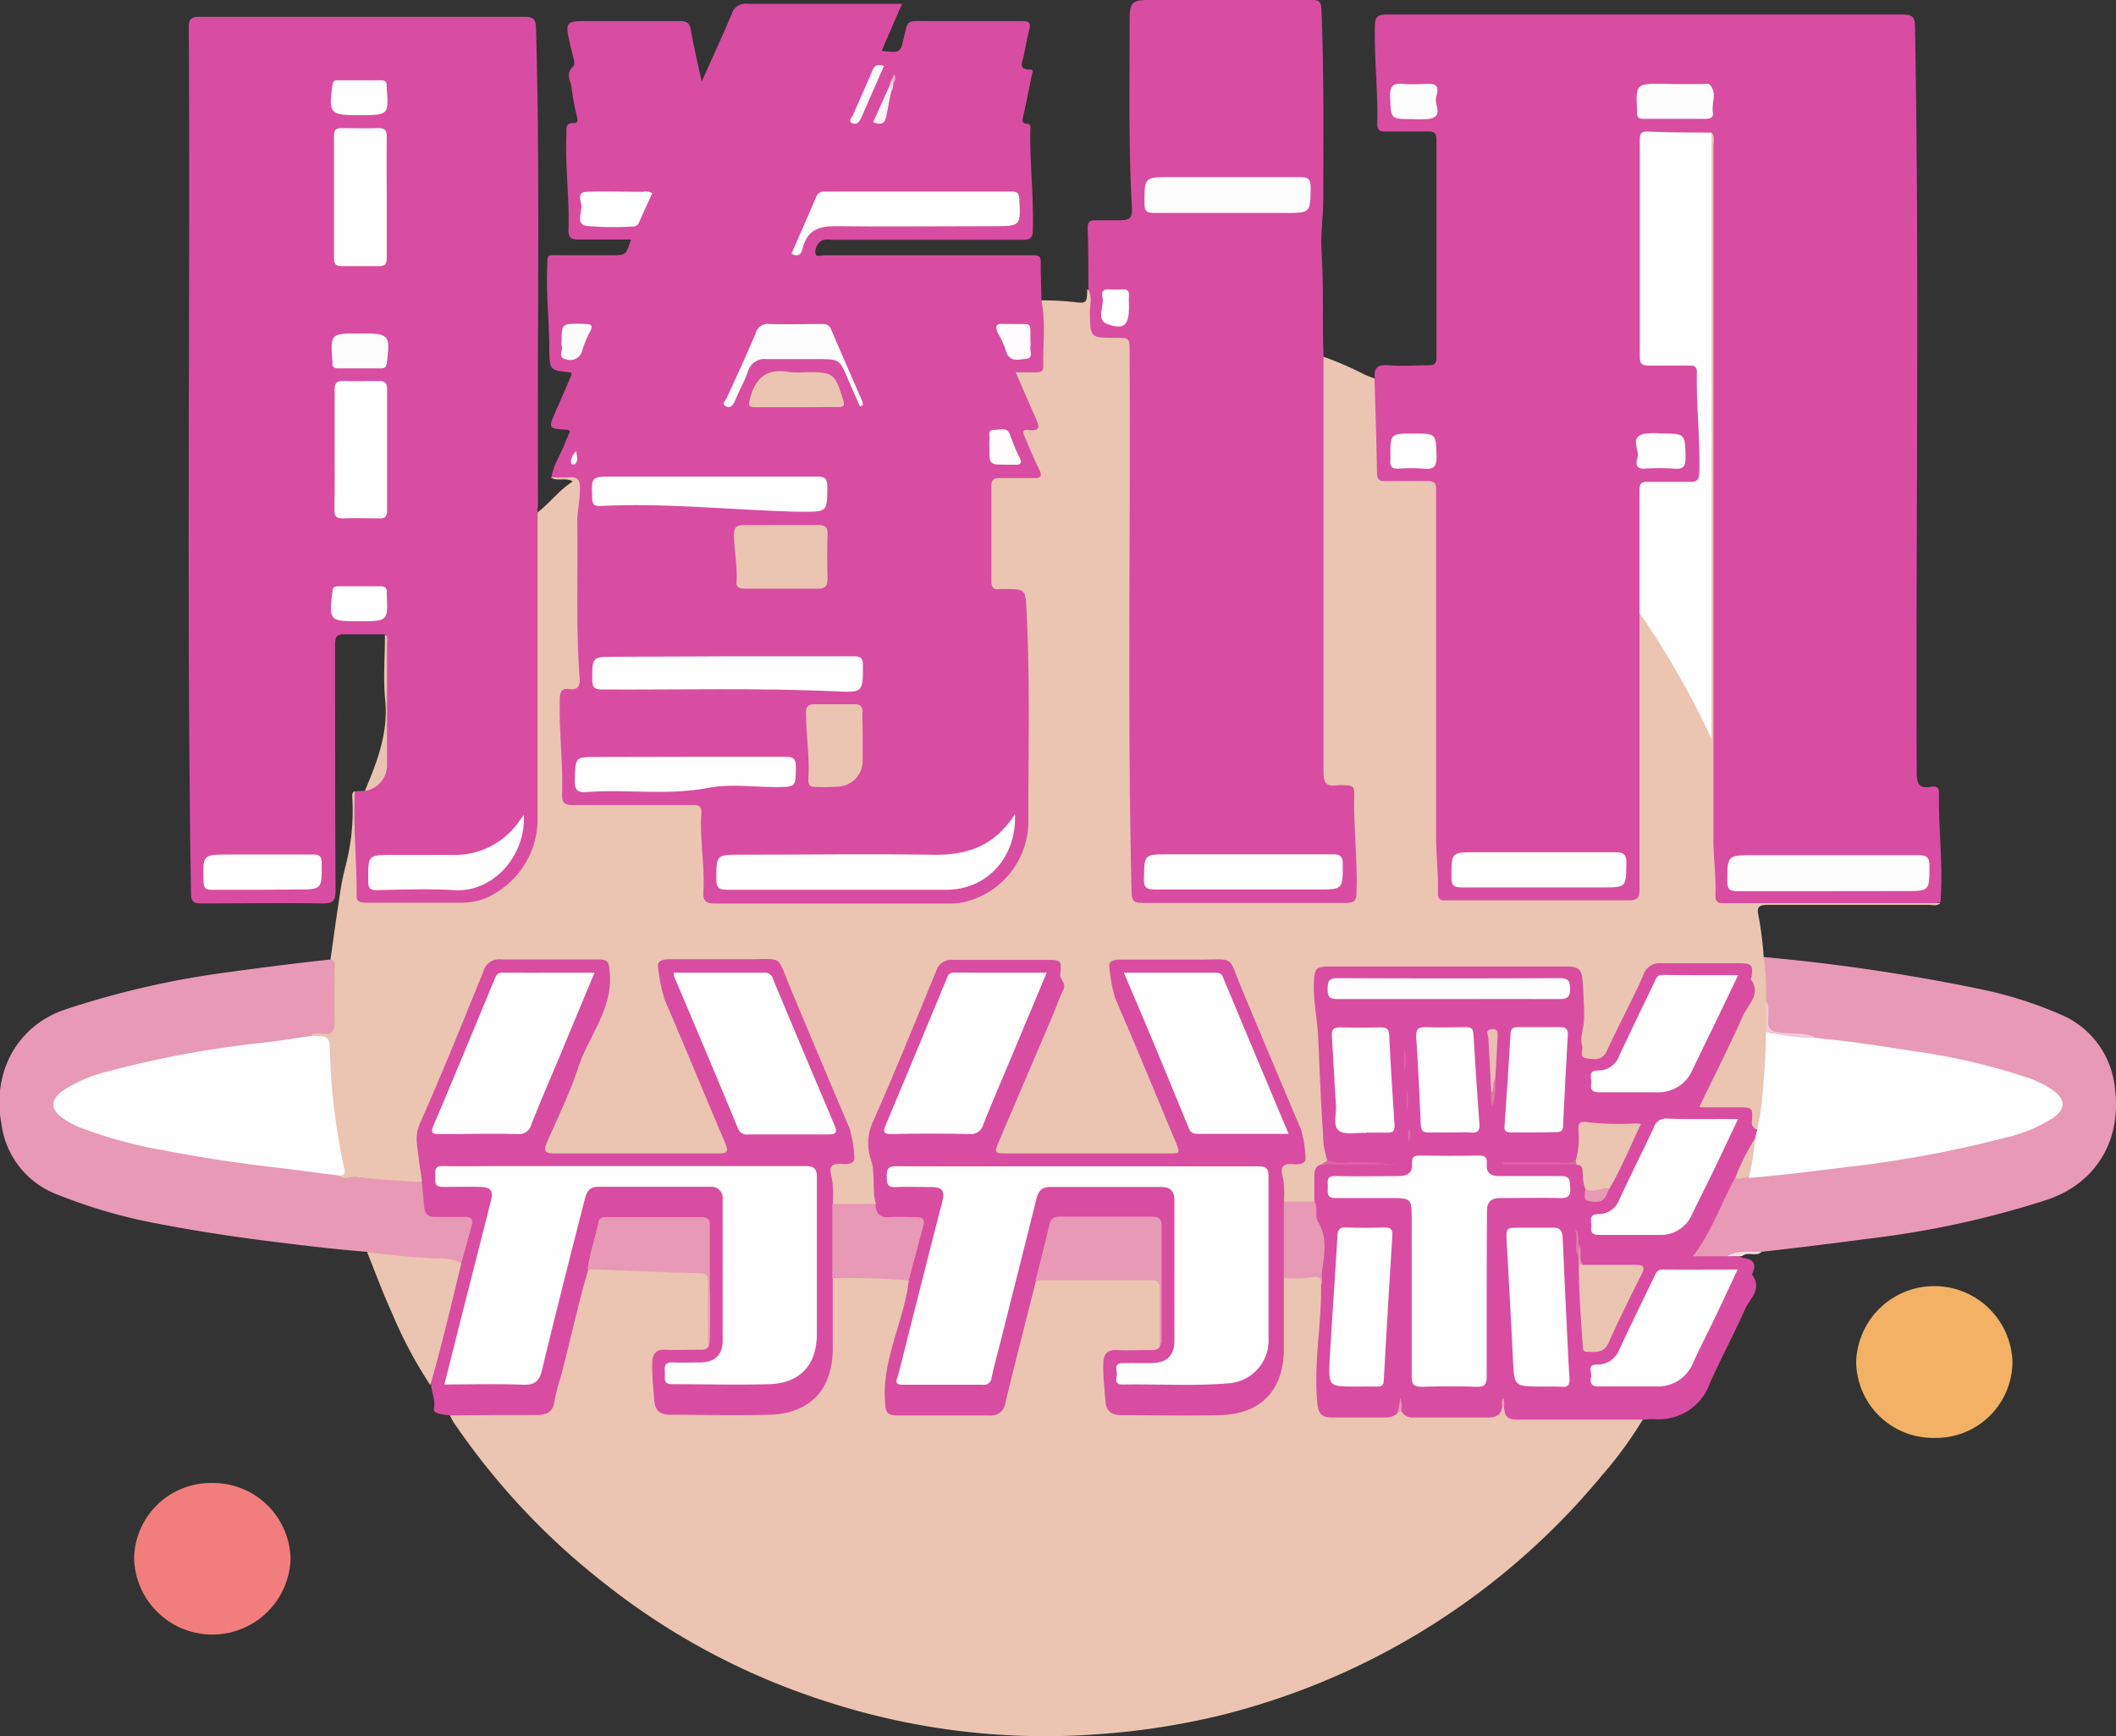 <svg id="圖層_1" data-name="圖層 1" xmlns="http://www.w3.org/2000/svg" viewBox="0 0 232.75 190.98"><rect x="0" y="0" width="232.75" height="190.98" fill="#333333" stroke="none"/><defs><style>.cls-1{fill:#d84da2;}.cls-2{fill:#ebc5b1;}.cls-3{fill:#e899b5;}.cls-4{fill:#f17d7d;}.cls-5{fill:#f2b165;}.cls-6{fill:#ebc3b2;}.cls-7{fill:#f7dde6;}.cls-8{fill:#fefefe;}.cls-9{fill:#fefdfd;}.cls-10{fill:#fefdfe;}.cls-11{fill:#f3c9d7;}.cls-12{fill:#dc66a5;}.cls-13{fill:#fdfbfd;}.cls-14{fill:#fefcfd;}.cls-15{fill:#fdfcfd;}.cls-16{fill:#fdf9fb;}.cls-17{fill:#fbf2f7;}.cls-18{fill:#fcf5f9;}.cls-19{fill:#f3d3e5;}.cls-20{fill:#e9a9ce;}.cls-21{fill:#e49aac;}.cls-22{fill:#e6a6ad;}.cls-23{fill:#eabeb0;}.cls-24{fill:#e89ab4;}.cls-25{fill:#e27aad;}.cls-26{fill:#df78a8;}.cls-27{fill:#dc63a5;}.cls-28{fill:#dc65a5;}.cls-29{fill:#e690b2;}.cls-30{fill:#dd69a6;}</style></defs><title>11</title><path class="cls-1" d="M158.1,71.25c-.18-1.2.31-1.59,1.52-1.49,1.43.12,2.88,0,4.32,0,.62,0,.94-.11.93-.85q0-12,0-24c0-.71-.27-.88-.91-.86-1.56,0-3.12,0-4.68,0-.65,0-.94-.17-.92-.87.1-3.59-.35-7.17-.26-10.76,0-1,.33-1.24,1.3-1.24q28.42,0,56.85,0c1,0,1.24.31,1.26,1.29.5,27.33.08,54.67.19,82,0,1.23.18,1.9,1.58,1.65.46-.08.88,0,.87.65-.09,4,.5,8,.16,12.07a5.9,5.9,0,0,1-1.78.08c-5.36,0-10.72,0-16.08,0-1.76,0-3.48.43-5.25.31s-1.91-.31-2-2c-.28-5.72-.22-11.43-.21-17.15q.08-31.86,0-63.71c0-.58.18-1.22-.35-1.69-2.1-.47-4.21-.17-6.32-.17-.47,0-.68.34-.72.8s0,.72,0,1.08q0,10.55,0,21.11c0,1.81,0,1.85,1.9,1.87,1,0,1.92,0,2.88,0s1.42.46,1.42,1.4c0,3.47.43,6.94.26,10.42-.06,1.32-.32,1.58-1.67,1.63-1.12,0-2.24,0-3.36,0-1.32,0-1.43.11-1.43,1.45,0,3.92,0,7.83,0,11.75a5.9,5.9,0,0,1,0,.84c.06,9.76,0,19.51,0,29.27,0,2.69-.07,2.77-2.73,2.77h-17.4c-.36,0-.72,0-1.08,0-1.26-.08-1.63-.35-1.61-1.58,0-2.36-.29-4.7-.29-7.06q0-17.64,0-35.27c0-2.16,0-2.15-2.19-2.16-1,0-2,0-3,0-.74,0-1.24-.41-1.24-1.18,0-3.16-.45-6.3-.27-9.46A1.85,1.85,0,0,1,158.1,71.25Z" transform="translate(-6.87 -29.58)"/><path class="cls-2" d="M195.13,44.17c.41.45.21,1,.21,1.49q0,38.19,0,76.39c0,2,.31,4,.22,6.08,0,.79.46.79,1,.79l6,0,17.74,0c-.37.35-.83.19-1.25.19-5.89,0-11.79,0-17.68,0-1,0-1.31.17-1.06,1.27a39.16,39.16,0,0,1,.56,4.48c.74,1.08.57,2.32.61,3.53,0,.43,0,.86,0,1.29,0,1.11,0,2.22,0,3.33a70.59,70.59,0,0,1-.72,9.74,1.62,1.62,0,0,1-.47,1.07c-.84.1-1-.45-1-1.1.07-.88-.41-1.12-1.15-1.15-1.08,0-2.16,0-3.24,0-1.35-.06-1.52-.32-.91-1.5,1.72-3.34,3.21-6.8,5-10.11.67-1.25.35-2.38.27-3.57,0-.5-.5-.61-.9-.62-2.92-.05-5.83-.07-8.75,0a1.93,1.93,0,0,0-1.68,1.34c-1.23,2.56-2.38,5.15-3.72,7.66-.67,1.28-1.39,1.67-2.57,1.47-.54-.09-.91-.34-.95-.9a8.16,8.16,0,0,1-.08-2.51,16.52,16.52,0,0,0,.05-5.48c-.1-.88-.53-1.15-1.34-1.14H153.89c-1.94,0-2.13.17-2.09,2.14,0,2.43.42,4.85.56,7.28.13,2.07.18,4.15.33,6.22.13,1.75.34,3.49.39,5.25-.06.46-.49.62-.77.89-.58.57-.49,1.3-.54,2s.17,1.37-.39,1.92a5.47,5.47,0,0,1-3.18,0c-.77-1.22-.5-2.6-.52-3.92,0-.58.65-.59,1.13-.66,1.27-.18,1.3-.26,1.19-1.52a9.74,9.74,0,0,0-.8-3c-2.23-5.35-4.51-10.68-6.7-16.05a1.9,1.9,0,0,0-2-1.34c-3.28,0-6.56,0-9.84,0-1.24,0-1.34.2-1.28,1.42a11,11,0,0,0,1.08,3.78c1.95,4.56,3.85,9.14,5.76,13.71a9.24,9.24,0,0,1,.46,1.24.82.82,0,0,1-.8,1.16,7.8,7.8,0,0,1-1.08,0H117.89c-1.74,0-2-.43-1.35-2,2.13-5.09,4.2-10.21,6.44-15.25.54-1.23.19-2.35.12-3.51,0-.49-.53-.55-.94-.55-3.56,0-7.12,0-10.67,0-.88,0-1.22.64-1.51,1.33-1.49,3.54-2.94,7.09-4.43,10.63-.7,1.66-1.28,3.37-2.11,5a6.83,6.83,0,0,0-.35,5c.33,1.38.13,2.79.33,4.17a.64.64,0,0,1-.32.61,11.25,11.25,0,0,1-4.55,0c-.45-.27-.44-.73-.47-1.16s0-.88,0-1.32c-.13-1.91-.13-1.92,1.65-2.41.44-.13.76-.35.69-.83a10.77,10.77,0,0,0-.47-2.7c-2.37-5.69-4.78-11.35-7.12-17a1.85,1.85,0,0,0-1.93-1.28c-3.27,0-6.55,0-9.83,0-1.31,0-1.39.18-1.32,1.5a10.86,10.86,0,0,0,1.06,3.66q2.9,6.84,5.75,13.71a10.69,10.69,0,0,1,.46,1.23c.22.76-.09,1.15-.85,1.22-.32,0-.64,0-1,0H68c-1.5-.05-1.8-.47-1.22-1.86,1.07-2.58,2.13-5.17,3.23-7.74s2.16-5.34,3.37-8c.54-1.14.1-2.2,0-3.28-.07-.63-.82-.51-1.32-.52-2.64,0-5.27,0-7.91,0-3.79,0-3.12-.33-4.56,3.07-2,4.63-3.8,9.33-5.86,13.92a7.58,7.58,0,0,0-.31,5,2.54,2.54,0,0,1-.17,2.29c-1.41.56-2.81,0-4.21-.08s-2.67-.22-4-.26c-.35,0-.72,0-.91-.39a3.29,3.29,0,0,0,.12-1.76,64,64,0,0,1-1.38-11.87c0-.84-.21-1.51-1.23-1.55a.8.8,0,0,1-.62-.31c.18-.62.73-.56,1.17-.56.9,0,1.17-.44,1.15-1.26,0-2.19.09-4.38-.11-6.56.31-2.2.61-4.41.95-6.6a31.44,31.44,0,0,1,.73-3.75,23.85,23.85,0,0,0,.72-7.23c0-.31-.11-.65.22-.88a2,2,0,0,1,.37,1.59c-.14,3,.29,6,.24,9,0,.92.34,1.29,1.27,1.29,3.32,0,6.64.06,9.95,0a8.32,8.32,0,0,0,7.47-6.14,13.43,13.43,0,0,0,.51-3.79q0-15.28,0-30.58c0-.7-.19-1.46.38-2.06,1.31-1,2.3-2.4,3.83-3.37-.86-.52-1.73.06-2.4-.45a3.43,3.43,0,0,1,2.66-.26.9.9,0,0,1,.74.84,5.37,5.37,0,0,1,.06,1.55c-.47,5.35-.12,10.71-.21,16.06,0,1.27.29,2.53.23,3.82,0,.91-.27,1.57-1.32,1.63-.68,0-.83.51-.83,1.08,0,1.72-.11,3.45,0,5.16.12,1.43.18,2.87.2,4.31,0,1.29.14,1.42,1.47,1.43,3.68,0,7.35,0,11,0,.44,0,.88,0,1.32,0,1.18.08,1.53.34,1.5,1.54-.07,2.52.32,5,.28,7.54,0,1.62.07,1.7,1.68,1.7,8.2,0,16.39-.08,24.59,0a8.65,8.65,0,0,0,8.69-8.44c.18-6.44.1-12.88,0-19.31,0-1.63-.25-3.27-.2-4.9,0-.88-.36-1.23-1.22-1.2-2.77.1-2.62-.37-2.62-2.73,0-2.8,0-5.6,0-8.39,0-1.56.28-1.81,1.82-1.85.64,0,1.28,0,1.92,0,1.6,0,1.67-.12,1-1.52-.32-.7-.62-1.39-.9-2.1s-.46-1.39.59-1.67c.65-.18.45-.66.27-1.07-.53-1.16-1.05-2.33-1.52-3.52s-.33-1.5.94-1.62c1.58-.16,1.6-.16,1.6-1.71s0-3.28,0-4.92a1.29,1.29,0,0,1,.16-.92,32.57,32.57,0,0,1,3.55.17c1.49.2,1.5.12,1.54-1.38.63.17.53.72.56,1.17.06.76,0,1.52,0,2.28,0,1.3.13,1.39,1.47,1.43.24,0,.48,0,.72,0,1.87,0,2.1.28,2.13,2.19v1.32q0,25.08,0,50.15c0,2.44.38,4.86.27,7.31,0,.87.39,1.24,1.23,1.19.12,0,.24,0,.36,0H154c1.49,0,1.53-.09,1.59-1.55.13-3.16-.28-6.31-.26-9.47,0-.79-.36-1.11-1.16-1.17-2.11-.15-2.18-.25-2.19-2.35q0-21.6,0-43.19c0-.66-.16-1.38.43-1.91a34.31,34.31,0,0,1,4.45,1.92c.39.19.8.32,1.2.48.1,3.43.21,6.85.27,10.28,0,.77.2,1.07,1,1,1.51,0,3,0,4.55,0,.75,0,1,.25.95,1,0,3.12,0,6.24,0,9.36,0,9.55,0,19.11,0,28.66,0,2.1.27,4.21.2,6.32,0,.92.58.78,1.13.78H179.3c2.24,0,4.48,0,6.72,0,1,0,1.19-.3,1.19-1.22,0-9.92,0-19.83,0-29.75,0-.24,0-.48,0-.72.73,0,1,.67,1.27,1.15a75.78,75.78,0,0,1,6.27,11.58c0-21.22,0-42.33,0-63.45A2.85,2.85,0,0,1,195.13,44.17Z" transform="translate(-6.87 -29.58)"/><path class="cls-1" d="M121.43,62.66c.48,2.41.14,4.85.2,7.28,0,.55-.44.59-.86.59h-2.18c.77,1.76,1.46,3.36,2.18,5,.38.83.66,1.53-.76,1.35-.84-.11-.56.44-.39.82.51,1.21,1,2.41,1.6,3.61.27.6.16.87-.56.85-1.28,0-2.56,0-3.84,0-.67,0-.91.21-.9.89q0,5.22,0,10.44c0,.68.23,1,.9.88h.36c2.59,0,2.48,0,2.61,2.55.39,7.66.17,15.33.2,23a9.15,9.15,0,0,1-7.14,8.9,7.25,7.25,0,0,1-1.67.14c-8.55,0-17.11,0-25.66,0-1.12,0-1.34-.37-1.28-1.37.16-2.87-.42-5.72-.22-8.6.06-.84-.43-.86-1-.86-4.36,0-8.72,0-13.07,0-.88,0-1.29-.15-1.25-1.17.11-3.51-.36-7-.25-10.52,0-.83.26-1.2,1.09-1.06s1.16-.34,1.09-1.18c-.43-5.74-.17-11.49-.26-17.23,0-1.28.33-2.52.29-3.81,0-.84-.3-1.14-1.12-1.08s-1.36,0-2,0c.18-1.37,1-2.48,1.48-3.75.16-.45.36-.87.54-1.28-.12-.11-.17-.2-.22-.2-2.19-.12-2.19-.11-1.29-2.16.56-1.28,1.12-2.56,1.67-3.85a.58.58,0,0,0,0-.23s-.08-.06-.11-.06c-2.31-.25-2.28-.25-2.32-2.61,0-2.87-.34-5.73-.24-8.61.07-1.93-.24-1.67,1.76-1.68,1.8,0,3.6,0,5.4,0,1.51,0,1.51,0,2.06-1.72-1.94,0-3.83,0-5.72,0-.88,0-1.18-.19-1.15-1.12.11-3.51-.39-7-.22-10.52,0-.59-.14-1.23.84-1.17.5,0,.37-.43.31-.72a27.28,27.28,0,0,1-.58-3.05c0-.79-.8-1.59.18-2.47.32-.3-.17-1.51-.32-2.29C69,31.9,69,31.9,71.79,31.9c3.28,0,6.56,0,9.84,0,.79,0,1.1.21,1.24,1,.3,1.79.74,3.57,1.18,5.66,1.2-2.69,2.31-5.07,3.33-7.49A1.54,1.54,0,0,1,89.06,30c5.28,0,10.56,0,15.84,0h1.19l-2.24,5.17c2.06.25,2.06.25,2.47-1.58s.38-1.69,2.16-1.69c3.6,0,7.2,0,10.8,0,.82,0,1,.17.79,1s-.4,1.87-.59,2.81c-.13.68-.7,1.54.73,1.52.41,0,.19.43.14.68-.3,1.49-.6,3-.93,4.46-.09.42-.22.77.42.83.47,0,.37.46.36.76-.06,3.63.38,7.24.28,10.88,0,.93-.3,1.11-1.17,1.11-7,0-14,0-21,0a2.3,2.3,0,0,0-1,.06,1.47,1.47,0,0,0-.75,1.39c0,.52.65.26,1,.26,7.36,0,14.72,0,22.08,0,1.93,0,1.69-.15,1.71,1.77Z" transform="translate(-6.87 -29.58)"/><path class="cls-2" d="M187.69,185.52a43.21,43.21,0,0,1-4.55,6.27,79.19,79.19,0,0,1-42,26.46,81.3,81.3,0,0,1-13.9,2.11,77.76,77.76,0,0,1-30-3.8,76.81,76.81,0,0,1-24.11-13A77.93,77.93,0,0,1,56.75,186a7.24,7.24,0,0,1-.38-.73c.45-.47,1-.36,1.58-.36,2.28,0,4.55,0,6.83,0s2.35-.14,2.87-2.2l3.06-12.21c.16-.6.2-1.29.93-1.57a12.17,12.17,0,0,1,3.46-.09c2.75.2,5.5.36,8.26.45,1.44,0,1.69.28,1.69,1.69,0,2.16.09,4.32-.06,6.48-.22.75-.82.91-1.49.94-1.08,0-2.16,0-3.24,0a1.26,1.26,0,0,0-1.42,1.38,21.23,21.23,0,0,0,.28,3.82c.14,1,.85,1.26,1.73,1.27,2.44,0,4.87,0,7.31,0a26.17,26.17,0,0,0,4.42-.19A6.11,6.11,0,0,0,98,178.47c0-2.24,0-4.48,0-6.71a2.3,2.3,0,0,1,.37-1.71,21.89,21.89,0,0,1,6.26-.17,5.85,5.85,0,0,1,2,.34c.62.49.31,1.1.18,1.65-.72,2.95-1.41,5.91-2.24,8.83a9.41,9.41,0,0,0,0,3.43c0,.61.56.76,1,.77,3.32.07,6.63.07,10,0,1,0,1.38-.77,1.59-1.65q1.4-5.58,2.8-11.16a3,3,0,0,1,.77-1.72,2.6,2.6,0,0,1,1.61-.35c3.51,0,7,0,10.53,0,1.58,0,1.82.25,1.81,1.81,0,1.87.08,3.75,0,5.62-.23.82-.89,1-1.6,1-1,0-2.07,0-3.11,0a1.26,1.26,0,0,0-1.45,1.35,19.27,19.27,0,0,0,.3,3.94c.14.94.86,1.17,1.68,1.18,2.08,0,4.15,0,6.23,0a34.89,34.89,0,0,0,5.5-.19,6.1,6.1,0,0,0,5.48-6.35c0-2.23,0-4.47,0-6.71a2.27,2.27,0,0,1,.33-1.6,10.75,10.75,0,0,1,3.7-.32c.59,0,.68.54.73,1,.12,2.51-.23,5-.36,7.51a27.25,27.25,0,0,0,.06,5.71c.09.57.29,1.07.9,1.08,2.42.06,4.85.39,7.24-.24a1.29,1.29,0,0,1,.82-.11,5.29,5.29,0,0,0,2.32.46c2,0,4.07,0,6.1,0a2.91,2.91,0,0,0,2.47-.9.46.46,0,0,1,.41.06,2.72,2.72,0,0,0,2.28.82c3.75,0,7.51-.12,11.26,0C186.57,185.18,187.2,185.05,187.69,185.52Z" transform="translate(-6.87 -29.58)"/><path class="cls-1" d="M66,85.91c0,11.15,0,22.3,0,33.45a9.48,9.48,0,0,1-4.5,8.37,6.9,6.9,0,0,1-3.73,1.14c-3.56,0-7.12,0-10.67,0-.76,0-1.06-.18-1-1,0-3.75-.38-7.49-.2-11.24l1.2-.08a4.83,4.83,0,0,0,2.11-4.11c.34-4.22.06-8.43.18-12.64a.72.72,0,0,0-.11-.45c-1.48,0-3,0-4.44,0-.93-.06-1.11.27-1.11,1.15,0,9,0,18,.05,27,0,1.14-.25,1.47-1.43,1.45-4.44-.07-8.88,0-13.32,0-.87,0-1.13-.19-1.15-1.11-.51-31.74-.07-63.48-.24-95.22,0-1,.29-1.19,1.21-1.19q17.88,0,35.75,0c1,0,1.21.34,1.23,1.29.48,17.42.1,34.85.22,52.27C66,85.27,66,85.59,66,85.91Z" transform="translate(-6.87 -29.58)"/><path class="cls-1" d="M152.45,68.85c0,.4,0,.79,0,1.19,0,14.83,0,29.66,0,44.49,0,1.17.32,1.6,1.47,1.43.35-.06.72,0,1.07,0,.63,0,.85.22.84.84-.09,3.67.38,7.33.25,11,0,.82-.24,1.09-1.08,1.09q-11.28,0-22.55,0c-.94,0-1.09-.33-1.11-1.18-.49-19.81-.1-39.63-.22-59.44,0-1.53,0-1.53-1.57-1.53-2.78,0-2.76,0-2.8-2.83,0-.81.3-1.66-.16-2.44,0-2.28,0-4.56-.08-6.83,0-.64.22-.85.84-.83.92,0,1.84,0,2.75,0s1.33-.21,1.28-1.24c-.39-6.66-.25-13.33-.26-20,0-3,0-3,2.95-3,5.68,0,11.36,0,17,0,.74,0,1.12.06,1.15,1,.28,7,.22,14,.2,21,0,1.87-.32,3.75-.19,5.6C152.48,61,152.31,64.94,152.45,68.85Z" transform="translate(-6.87 -29.58)"/><path class="cls-1" d="M172.11,184.33c-.14.87-.69,1.17-1.53,1.16h-8.13a1.41,1.41,0,0,1-1.42-.67,2.61,2.61,0,0,1-.07-1.33c-.08.53,0,1.13-.4,1.56a2,2,0,0,1-1.44.44c-1.92,0-3.84,0-5.75,0-1,0-1.47-.29-1.59-1.51-.45-4.39.47-8.71.4-13.07.29-1-.28-1.86-.14-2.82.09-.66,0-1.35.13-2a1.8,1.8,0,0,0-.3-1.47,3.35,3.35,0,0,1-.43-2.84c0-.91,0-1.82,0-2.73,0-.52,0-1.14.67-1.36,2.67-.25,5.35,0,8-.11h-6.31c-.34,0-.74.1-.92-.35a8.85,8.85,0,0,1-.48-3c-.27-3.58-.37-7.17-.55-10.75-.1-1.91-.52-3.78-.46-5.71.06-1.71.19-1.88,1.83-1.88,8.68,0,17.35,0,26,0,1.18,0,1.65.24,1.73,1.57s.18,2.78.16,4.17c0,1-.5,2-.21,3,.13.47-.39,1.25.47,1.36s1.75.29,2.25-.82c.82-1.82,1.75-3.59,2.62-5.39.49-1,1-2,1.41-3a1.84,1.84,0,0,1,1.94-1.25c2.88,0,5.76,0,8.63,0,1.34,0,1.51.22,1.3,1.55,0,.07-.1.18-.08.21,1.2,1.63-.29,2.75-.84,4-1.5,3.35-3.16,6.63-4.84,10.09H198c1.66,0,1.69,0,1.56,1.69,0,.5.44.61.59,1,.31.34.08.67,0,1-.73,1.44-1.47,2.89-2.16,4.36a84.21,84.21,0,0,1-4.11,8.16,22.25,22.25,0,0,0,3.16.05c.52,0,1.07-.09,1.5.31,1,.08,1.61.47,1.12,1.61,0,.07-.11.18-.09.21,1.22,1.57-.24,2.65-.76,3.83-1.22,2.77-2.68,5.43-3.89,8.2a5.94,5.94,0,0,1-6.1,3.87c-.36,0-.72,0-1.08.06l-13.69,0c-.81,0-1.66,0-1.71-1.15a2.85,2.85,0,0,1-.09-1A2.85,2.85,0,0,1,172.11,184.33Z" transform="translate(-6.87 -29.58)"/><path class="cls-3" d="M43.21,135.12c.66.13.46.66.46,1.06,0,1.95-.05,3.91,0,5.86,0,1-.31,1.35-1.29,1.26-.44,0-1-.19-1.36.21a1.35,1.35,0,0,1-1.14.56c-4.53.46-9,1.16-13.52,1.93a54.1,54.1,0,0,0-10.31,2.68,8.37,8.37,0,0,0-2,1.07c-1.18.89-1.17,1.66,0,2.58a7.84,7.84,0,0,0,1.89,1,58.5,58.5,0,0,0,12.08,3c5,.84,10,1.52,15,2a1.32,1.32,0,0,1,1.14.56c.62.58,1.34,0,2,.14,2.34.34,4.72.4,7.09.57a4.11,4.11,0,0,1,.57,2.27,1.18,1.18,0,0,0,1.31,1.21c.91,0,1.82,0,2.73,0,.55,0,1.19.17,1.12.8-.16,1.63-.23,3.32-1.37,4.67-3.07-.25-6.15-.45-9.22-.74a3.91,3.91,0,0,1-1.17-.54c-3.49-.27-7-.7-10.44-1.13-4.27-.53-8.52-1.18-12.74-2a58,58,0,0,1-11-3.22,9.61,9.61,0,0,1-6-7.64c-1.14-6.06,2-11,7-12.66a97.08,97.08,0,0,1,16.36-3.89C34.68,136.14,38.93,135.57,43.21,135.12Z" transform="translate(-6.87 -29.58)"/><path class="cls-3" d="M196.8,167.76h-3.72c2.08-2.68,3.08-5.82,4.67-8.64a4,4,0,0,1,1.63-.32c4.14-.43,8.27-.87,12.38-1.44a120.55,120.55,0,0,0,15.08-2.8,30.19,30.19,0,0,0,4.08-1.4,5.72,5.72,0,0,0,1.91-1.22,1.16,1.16,0,0,0-.05-1.88,7.09,7.09,0,0,0-2.15-1.28,58.31,58.31,0,0,0-11.48-2.95c-4.18-.72-8.38-1.23-12.58-1.84-1.36-.49-2.82-.28-4.22-.59a1.18,1.18,0,0,1-1.12-1.37,6.65,6.65,0,0,0-.11-2.35,28.91,28.91,0,0,0-.24-4.83,211.25,211.25,0,0,1,23.5,3.46,44.87,44.87,0,0,1,9.22,2.89,9.78,9.78,0,0,1,5.89,8c.8,5.87-2.12,10.54-7.43,12.34a103.13,103.13,0,0,1-19.69,4.29c-3.91.52-7.82,1-11.73,1.44A29.22,29.22,0,0,0,196.8,167.76Z" transform="translate(-6.87 -29.58)"/><path class="cls-1" d="M57.62,168.5c.38-1.37.77-2.74,1.13-4.11.17-.65,0-1-.77-.95-1.08,0-2.16,0-3.23,0-.71,0-1.14-.28-1.21-1-.1-.95-.18-1.9-.26-2.84s-.26-1.71-.34-2.5c-.12-1.25-.52-2.52.11-3.93,2.46-5.53,4.72-11.16,7-16.77A1.78,1.78,0,0,1,62,135.11c3.52,0,7,0,10.56,0,1.27,0,1.26.29,1.37,1.34.42,4.07-2.32,7.06-3.47,10.59-.92,2.79-2.24,5.45-3.41,8.16-.38.88-.34,1.26.8,1.25,6,0,12,0,18,0,.91,0,1.22-.12.8-1.12-2.25-5.24-4.39-10.53-6.66-15.76a18.57,18.57,0,0,1-.72-3.48c-.2-.91.62-1,1.28-1,2.92,0,5.84,0,8.75,0,3.77,0,3-.47,4.44,3q3.27,7.83,6.6,15.66a13,13,0,0,1,.49,3c.15.82-.66.91-1.26.86-1.16-.09-1.59.18-1.22,1.47a11.4,11.4,0,0,1,.12,2.87,1,1,0,0,1,.27.52,49.9,49.9,0,0,1,0,7.13,1,1,0,0,1-.27.52q0,3.9,0,7.79c0,4.47-2.49,7.15-6.92,7.28-3.67.1-7.35,0-11,0-1.13,0-1.64-.51-1.72-1.65-.09-1.35-.26-2.69-.22-4,0-1,.38-1.56,1.5-1.5s2.4,0,3.6,0c.43,0,.9.06,1.14-.45a51.82,51.82,0,0,0-.1-8.45c-.16-1.31,0-2.63-.06-3.95s-.2-1.39-1.41-1.4c-3,0-5.9,0-8.85,0a1.4,1.4,0,0,0-1.51,1.2c-.42,1.4-.44,2.93-1.32,4.18-1.21,4-2,8-3.1,12a21.13,21.13,0,0,0-.64,2.55c-.17,1.17-.86,1.5-1.92,1.5-3.16,0-6.31,0-9.47.05-.39-.05-.78-.08-1.16-.16s-.81-.23-.71-.64c.21-.91-.28-1.7-.3-2.56a2.61,2.61,0,0,1,.07-1.3c.92-3.67,1.85-7.34,2.76-11A1.68,1.68,0,0,1,57.62,168.5Z" transform="translate(-6.87 -29.58)"/><path class="cls-4" d="M30.19,192.7a8.52,8.52,0,0,1,8.64,8.4A8.61,8.61,0,0,1,21.62,201,8.44,8.44,0,0,1,30.19,192.7Z" transform="translate(-6.87 -29.58)"/><path class="cls-5" d="M219.7,187.74a8.46,8.46,0,0,1-8.66-8.39,8.6,8.6,0,0,1,17.19,0A8.4,8.4,0,0,1,219.7,187.74Z" transform="translate(-6.87 -29.58)"/><path class="cls-2" d="M57.62,168.5c-1.08,4.49-2.14,9-3.42,13.44a48.6,48.6,0,0,1-4.24-8c-1-2.17-1.81-4.42-2.71-6.63,2.62.34,5.24.6,7.88.69A5.48,5.48,0,0,1,57.62,168.5Z" transform="translate(-6.87 -29.58)"/><path class="cls-6" d="M49.21,99.38c.39.25.23.65.23,1q0,6.57,0,13.14A2.88,2.88,0,0,1,47,116.58c1.35-3.2,2.6-6.38,2.24-10C49,104.19,49.22,101.78,49.21,99.38Z" transform="translate(-6.87 -29.58)"/><path class="cls-7" d="M196.8,167.76c1.21-.71,2.54-.44,3.84-.49-.62.6-1.52-.08-2.15.47Z" transform="translate(-6.87 -29.58)"/><path class="cls-8" d="M195.13,44.17v66.69A92.87,92.87,0,0,0,187.21,97c0-4.51,0-9,0-13.54,0-.69.22-.9.89-.88,1.56,0,3.12,0,4.68,0,.71,0,.94-.17,1-.93.12-3.71-.34-7.41-.26-11.11,0-.6-.23-.76-.78-.75-1.52,0-3,0-4.56,0-.74,0-.94-.24-.94-1,0-7.91,0-15.83,0-23.74,0-.55,0-1,.77-1C190.34,44.15,192.74,44.15,195.13,44.17Z" transform="translate(-6.87 -29.58)"/><path class="cls-9" d="M208,127.6c-3.36,0-6.71,0-10.07,0-.85,0-1.06-.25-1.06-1.07,0-2.89,0-2.89,2.9-2.89,6,0,12.06,0,18.09,0,.92,0,1.25.22,1.24,1.2,0,2.75,0,2.75-2.72,2.75Z" transform="translate(-6.87 -29.58)"/><path class="cls-8" d="M176.16,127.19c-2.84,0-5.68,0-8.52,0-.92,0-1.13-.27-1.12-1.15,0-2.72,0-2.72,2.65-2.72,5.12,0,10.24,0,15.36,0,1,0,1.26.3,1.24,1.27-.06,2.59,0,2.6-2.65,2.6Z" transform="translate(-6.87 -29.58)"/><path class="cls-10" d="M191.15,38.83h3c.24,0,.57-.09.7,0,1,.9.24,2.07.43,3.11.1.58-.31.72-.83.71-2.27,0-4.54,0-6.82,0-.52,0-.73-.18-.68-.69v-.12c-.16-3.05-.16-3.05,2.89-3.05Z" transform="translate(-6.87 -29.58)"/><path class="cls-8" d="M189.6,77.27c2.66,0,2.62,0,2.67,2.67,0,.94-.24,1.26-1.19,1.19a24.82,24.82,0,0,0-3.34,0c-1,.06-.92-.7-.76-1.18.28-.89-.91-2.22.71-2.65A7.6,7.6,0,0,1,189.6,77.27Z" transform="translate(-6.87 -29.58)"/><path class="cls-8" d="M162.38,77.27c2.49,0,2.42,0,2.51,2.51,0,1.15-.34,1.45-1.4,1.35a18.16,18.16,0,0,0-2.76,0c-.76.05-1-.26-.92-1,0-.11,0-.24,0-.36C159.8,77.27,159.8,77.27,162.38,77.27Z" transform="translate(-6.87 -29.58)"/><path class="cls-9" d="M162.22,42.68c-2.42,0-2.35,0-2.44-2.46-.05-1.2.35-1.52,1.47-1.41.95.09,1.92,0,2.87,0,1.3,0,.76,1.1.69,1.61-.11.75.81,1.93-.67,2.22A10.25,10.25,0,0,1,162.22,42.68Z" transform="translate(-6.87 -29.58)"/><path class="cls-1" d="M148.09,170.16q0,3.9,0,7.79c0,4.47-2.49,7.15-6.92,7.28-3.67.1-7.35,0-11,0-1.13,0-1.64-.51-1.72-1.65-.09-1.35-.26-2.69-.22-4,0-1,.38-1.56,1.5-1.5s2.4,0,3.6,0c.43,0,.9.06,1.14-.45a47.51,47.51,0,0,0-.09-7.73c-.19-1.51,0-3-.07-4.55,0-1.37-.16-1.52-1.52-1.53-2.87,0-5.74,0-8.61,0a1.46,1.46,0,0,0-1.67,1.3c-.27,1.29-.63,2.56-.94,3.84a4.2,4.2,0,0,1-.8,1.71c-1.11,4.4-2.25,8.79-3.31,13.2a1.57,1.57,0,0,1-1.74,1.4c-3.36,0-6.71,0-10.06,0-1.26,0-1.36-.35-1.44-1.47-.33-4.47,1.83-8.42,2.52-12.67,0-.23.07-.47.11-.7a5.56,5.56,0,0,1,.44-2.79c.24-.92.47-1.85.71-2.78.18-.72-.1-1-.83-1.05a20.94,20.94,0,0,1-2.86-.06c-1.06-.15-1.37-.68-1.08-1.72-.51-1.62,0-3.32-.6-5a5.61,5.61,0,0,1,.23-4c2.45-5.5,4.69-11.1,7-16.67a1.71,1.71,0,0,1,1.82-1.2c3.48,0,7,0,10.44,0,1.44,0,1.54.1,1.37,1.55-.07.63.72,1,.33,1.77s-.68,1.62-1,2.42L116.8,155c-.6,1.41-.58,1.45.91,1.45h17.64c1.34,0,1.35,0,.86-1.2-2.21-5.31-4.4-10.62-6.68-15.89a16.62,16.62,0,0,1-.63-3.38c-.16-.8.67-.85,1.28-.85,2.92,0,5.84,0,8.76,0,3.76,0,3-.47,4.43,3q3.27,7.85,6.6,15.66a12.61,12.61,0,0,1,.49,3c.14.82-.67.9-1.27.85-1.18-.1-1.58.21-1.2,1.48a10,10,0,0,1,.09,2.63A19.2,19.2,0,0,1,148.09,170.16Z" transform="translate(-6.87 -29.58)"/><path class="cls-8" d="M206.65,143.75c3.56.34,7.1.88,10.64,1.44a69.6,69.6,0,0,1,12.43,2.87,10.87,10.87,0,0,1,3,1.47c1.36,1,1.37,2,0,3a16.8,16.8,0,0,1-5.4,2.22A125.19,125.19,0,0,1,209.55,158c-3.43.43-6.87.87-10.32,1.14-.44-.65,0-1.3.05-1.93a14.92,14.92,0,0,1,.64-2.38c.07-.31.15-.62.22-.93a31.79,31.79,0,0,0,.7-5.31c.21-1.82.21-3.66.29-5.49C203,143.44,204.83,143.37,206.65,143.75Z" transform="translate(-6.87 -29.58)"/><path class="cls-8" d="M44.17,158.89c-2.48-.32-5-.67-7.45-.95q-5.92-.69-11.79-1.82a49.67,49.67,0,0,1-9.2-2.5,9.57,9.57,0,0,1-1.89-1c-1.46-1-1.46-2.08,0-3.11a15.74,15.74,0,0,1,5-2.11,112.18,112.18,0,0,1,17.35-3.17c1.62-.2,3.23-.46,4.84-.7,2.11,0,2.1,0,2.14,2.19A71.22,71.22,0,0,0,44.71,158C44.83,158.53,44.91,158.9,44.17,158.89Z" transform="translate(-6.87 -29.58)"/><path class="cls-3" d="M103.19,162c0,1.06.44,1.52,1.52,1.46s2,0,3,0c.66,0,.9.28.74.88-.53,2-1.08,4.05-1.63,6.08a81.26,81.26,0,0,0-8.4-.24c0-2.72,0-5.45,0-8.17Z" transform="translate(-6.87 -29.58)"/><path class="cls-3" d="M148.09,170.16q0-4.2,0-8.4h3.36c.45.68,0,1.55.4,2.2,1.37,2.27.34,4.62.34,6.94,0-.76-.15-1-1-.82A15.58,15.58,0,0,1,148.09,170.16Z" transform="translate(-6.87 -29.58)"/><path class="cls-11" d="M206.65,143.75a21.86,21.86,0,0,1-5.52-.69c0-1.12,0-2.25,0-3.38.46.73.2,1.53.23,2.3a1,1,0,0,0,.92,1.1C203.71,143.42,205.27,143,206.65,143.75Z" transform="translate(-6.87 -29.58)"/><path class="cls-12" d="M152.94,157.2a4.8,4.8,0,0,0,2.46.23,46.18,46.18,0,0,1,5.12.24h-8.37Z" transform="translate(-6.87 -29.58)"/><path class="cls-8" d="M118.52,119.12c.18,4.81-3.13,8.32-7.54,8.33-8,0-16.06,0-24.1,0-.91,0-1.23-.2-1.21-1.17,0-2.69,0-2.69,2.68-2.69,6.92,0,13.83-.1,20.75,0C113,123.73,116.19,122.8,118.52,119.12Z" transform="translate(-6.87 -29.58)"/><path class="cls-8" d="M87,101.77c4.6,0,9.19,0,13.79,0,.74,0,1,.15,1,1,0,2.89,0,3-2.83,2.86-8.62-.4-17.24-.17-25.86-.21-.83,0-1.09-.22-1.09-1.07,0-2.53,0-2.53,2.48-2.53Z" transform="translate(-6.87 -29.58)"/><path class="cls-8" d="M93.93,57.48c.91-2.08,1.84-4.16,2.72-6.25.22-.51.56-.58,1-.58,6.83,0,13.66,0,20.5,0,.6,0,.81.17.84.81.15,3,.17,3-2.92,3-5.79,0-11.58.07-17.37,0-1.84,0-3,.49-3.51,2.29C95.07,57.32,94.84,58,93.93,57.48Z" transform="translate(-6.87 -29.58)"/><path class="cls-8" d="M84.93,82c3.95,0,7.91,0,11.86,0,.85,0,1.08.26,1.08,1.09,0,2.78,0,2.78-2.75,2.78h-.6c-7.23-.2-14.44-1-21.68-.63-.63,0-.81-.22-.83-.83C71.91,82,71.89,82,74.26,82Z" transform="translate(-6.87 -29.58)"/><path class="cls-8" d="M82.32,112.82c3.64,0,7.28,0,10.92,0,.86,0,1.19.18,1.17,1.12,0,2.21,0,2.21-2.22,2.21-2.48,0-5-.38-7.42.09-4.47.87-8.93.12-13.37.46-1.12.09-1.33-.32-1.3-1.34.06-2.52,0-2.52,2.5-2.52Z" transform="translate(-6.87 -29.58)"/><path class="cls-2" d="M92.76,87.33c1.36,0,2.72,0,4.08,0,.74,0,1.09.16,1.06,1q-.08,2.46,0,4.92c0,.87-.34,1.09-1.14,1.08-2.6,0-5.2,0-7.8,0-.54,0-1.13,0-1.08-.75.13-1.76-.28-3.49-.27-5.24,0-.84.33-1,1.07-1C90,87.36,91.4,87.33,92.76,87.33Z" transform="translate(-6.87 -29.58)"/><path class="cls-2" d="M101.76,110.67c0,.84,0,1.67,0,2.51a2.84,2.84,0,0,1-2.35,2.89,21.26,21.26,0,0,1-3,.06c-.53,0-.65-.39-.63-.82.16-2.43-.23-4.84-.26-7.27,0-.79.25-1,1-1,1.44,0,2.87,0,4.31,0,.67,0,.93.2.9.89C101.73,108.83,101.76,109.75,101.76,110.67Z" transform="translate(-6.87 -29.58)"/><path class="cls-10" d="M101.47,74.3c-.49-1.11-1-2.22-1.46-3.34-.75-1.76-.92-1.88-2.86-1.88s-4,0-6,0a1.86,1.86,0,0,0-2,1.35c-.41,1.13-1,2.19-1.46,3.28-.2.46-.52.83-1,.55s0-.64.12-.92C87.89,71,89,68.6,90,66.22a1.36,1.36,0,0,1,1.5-1c1.88.06,3.76,0,5.63,0,.5,0,.91,0,1.16.59,1.12,2.64,2.28,5.27,3.42,7.9a1.62,1.62,0,0,1,.07.44Z" transform="translate(-6.87 -29.58)"/><path class="cls-2" d="M94.39,74.37c-1.4,0-2.8,0-4.2,0-.89,0-1.09,0-.79-1.08.66-2.35,2-3.22,4.36-2.78a10.69,10.69,0,0,0,1.79,0c3,0,3.16.13,4.07,3.08.2.63,0,.77-.56.76C97.51,74.35,96,74.37,94.39,74.37Z" transform="translate(-6.87 -29.58)"/><path class="cls-8" d="M78.61,50.83l-1.46,3.23a.62.62,0,0,1-.63.43,33.73,33.73,0,0,1-5.13-.06c-1.25-.2-.48-1.5-.57-2.28-.06-.48-.5-1.44.56-1.47,2.07-.08,4.14,0,6.22,0A1.42,1.42,0,0,1,78.61,50.83Z" transform="translate(-6.87 -29.58)"/><path class="cls-13" d="M120.21,67.09a2.31,2.31,0,0,1,0,.59c-.12.47.39,1.27-.45,1.36s-1.87.44-2.25-.88a8.7,8.7,0,0,0-.82-1.85c-.5-.94-.16-1.19.77-1.09.28,0,.56,0,.84,0C120.51,65.26,120.17,64.93,120.21,67.09Z" transform="translate(-6.87 -29.58)"/><path class="cls-14" d="M115.7,78.77a5.75,5.75,0,0,1,0-.83c.07-.41-.27-1.09.52-1.08s1.44-.38,1.79.64a18.82,18.82,0,0,0,1,2.39c.35.69.08.84-.56.8-.31,0-.63,0-1,0C115.7,80.68,115.7,80.68,115.7,78.77Z" transform="translate(-6.87 -29.58)"/><path class="cls-15" d="M68.65,67.14c0-2,0-2,2.58-1.93.64,0,.9.15.56.82a11.73,11.73,0,0,0-.85,2,1.36,1.36,0,0,1-1.78,1.08c-1-.19-.32-1-.5-1.46A1.47,1.47,0,0,1,68.65,67.14Z" transform="translate(-6.87 -29.58)"/><path class="cls-16" d="M104.1,36.84c-.85,1.94-1.69,3.83-2.51,5.72-.2.48-.54.79-1,.56s0-.63.11-.89c.68-1.61,1.43-3.19,2.1-4.81C103,36.85,103.33,36.56,104.1,36.84Z" transform="translate(-6.87 -29.58)"/><path class="cls-17" d="M104.9,39.63c-.18.9-.37,1.79-.53,2.68s-.57,1.07-1.46.71l1.75-3.89C105.12,39.12,105,39.39,104.9,39.63Z" transform="translate(-6.87 -29.58)"/><path class="cls-18" d="M70.24,79.17c.05.51.31,1-.1,1.45a.54.54,0,0,1-.42,0C69.55,80,69.93,79.6,70.24,79.17Z" transform="translate(-6.87 -29.58)"/><path class="cls-19" d="M104.9,39.63l-.24-.5c.08-.23.17-.47.25-.71.22-.05.33,0,.25.25S105.17,39.36,104.9,39.63Z" transform="translate(-6.87 -29.58)"/><path class="cls-20" d="M105.16,38.67l-.25-.25.3-.66A.68.68,0,0,1,105.16,38.67Z" transform="translate(-6.87 -29.58)"/><path class="cls-3" d="M120.73,170.64c.52-2.08,1.06-4.15,1.54-6.24.15-.69.41-1,1.17-1,3.35,0,6.7,0,10.05,0,.69,0,1.15.11,1.15,1,0,4.18,0,8.37,0,12.55a.83.83,0,0,1-.21.66c0-2.07,0-4.15,0-6.22,0-.68-.14-1-.92-1-4,0-7.9,0-11.85,0A1.93,1.93,0,0,0,120.73,170.64Z" transform="translate(-6.87 -29.58)"/><path class="cls-3" d="M71.5,169.18c.24-1.77.84-3.47,1.21-5.22.11-.49.41-.51.79-.51,3.51,0,7,0,10.54,0,.57,0,.91.2.91.82,0,4.31,0,8.62,0,12.93,0,.14-.13.28-.19.42,0-2.32,0-4.64,0-7,0-.7-.17-1-.93-1C79.7,169.53,75.6,169.35,71.5,169.18Z" transform="translate(-6.87 -29.58)"/><path class="cls-21" d="M160.56,185a6.9,6.9,0,0,0,.31-1.69,3,3,0,0,1,.16,1.46Z" transform="translate(-6.87 -29.58)"/><path class="cls-22" d="M172.11,184.33a1.6,1.6,0,0,1,.09-1,1.6,1.6,0,0,1,.09,1h-.18Z" transform="translate(-6.87 -29.58)"/><path class="cls-8" d="M49.41,51.25c0,2.23,0,4.47,0,6.71,0,.68-.21.91-.9.89-1.31,0-2.63,0-4,0-.66,0-.91-.17-.9-.87q0-6.7,0-13.42c0-.68.19-.91.88-.89,1.31,0,2.63.06,4,0,.78,0,.93.29.92,1C49.38,46.85,49.41,49.05,49.41,51.25Z" transform="translate(-6.87 -29.58)"/><path class="cls-8" d="M43.68,79.08c0-2.2,0-4.4,0-6.6,0-.72.17-1,.93-1,1.28.06,2.56,0,3.84,0,.7,0,1,.15,1,.92q0,6.66,0,13.31c0,.68-.21.92-.89.89-1.32,0-2.64-.06-4,0-.79,0-.91-.3-.9-1C43.7,83.48,43.68,81.28,43.68,79.08Z" transform="translate(-6.87 -29.58)"/><path class="cls-8" d="M64.49,119.22c.23,4.39-3.28,8.52-7.62,8.27-2.82-.17-5.66-.06-8.5,0-.75,0-1-.16-1-1,0-2.88-.07-2.88,2.85-2.88,2.11,0,4.23,0,6.34,0A8.56,8.56,0,0,0,64,119.87Z" transform="translate(-6.87 -29.58)"/><path class="cls-8" d="M35.77,127.45c-1.88,0-3.75,0-5.62,0-.68,0-.87-.2-.89-.88-.09-3-.11-3,2.84-3s6.14,0,9.21,0c.73,0,.94.2.95.94,0,2.91.07,2.91-2.79,2.91Z" transform="translate(-6.87 -29.58)"/><path class="cls-8" d="M46.32,42.25H46.2c-3,0-3.19-.22-2.77-3.27.06-.37.15-.58.56-.57,1.6,0,3.19,0,4.78,0,.46,0,.67.19.63.64a.49.49,0,0,0,0,.12C49.64,42.25,49.64,42.25,46.32,42.25Z" transform="translate(-6.87 -29.58)"/><path class="cls-8" d="M46.36,97.91h-.12c-3.12,0-3.18-.08-2.81-3.22,0-.46.2-.63.65-.62,1.55,0,3.1,0,4.66,0,.53,0,.71.23.67.72a.24.24,0,0,0,0,.12C49.55,97.91,49.55,97.91,46.36,97.91Z" transform="translate(-6.87 -29.58)"/><path class="cls-10" d="M46.47,66.26h.24c2.95,0,3.1.2,2.71,3.23-.06.46-.24.62-.67.61-1.56,0-3.11,0-4.66,0-.44,0-.69-.12-.65-.6a.48.48,0,0,0,0-.12C43.2,66.26,43.2,66.26,46.47,66.26Z" transform="translate(-6.87 -29.58)"/><path class="cls-8" d="M143.67,123.55c3.27,0,6.55,0,9.82,0,.85,0,1.08.25,1.08,1.08,0,2.79,0,2.79-2.82,2.79-5.95,0-11.9,0-17.85,0-1,0-1.21-.25-1.2-1.2.05-2.67,0-2.67,2.7-2.67Z" transform="translate(-6.87 -29.58)"/><path class="cls-9" d="M141.76,53c-2.68,0-5.36,0-8,0-.78,0-1-.21-1-1,0-2.94-.05-2.94,2.94-2.94,4.72,0,9.44,0,14.15,0,1,0,1.2.3,1.19,1.22C151,53,151,53,148.24,53Z" transform="translate(-6.87 -29.58)"/><path class="cls-8" d="M131.05,63.36c0,2-.57,2.55-2.41,1.85-1.26-.49-.25-2-.51-3-.12-.5.08-.84.7-.8a11.45,11.45,0,0,0,1.55,0c.55,0,.7.23.67.72S131.05,63,131.05,63.36Z" transform="translate(-6.87 -29.58)"/><path class="cls-8" d="M170.4,172.08c0,3,0,5.91,0,8.87,0,.86-.17,1.2-1.11,1.17-2-.08-4-.07-6,0-.9,0-1.15-.24-1.14-1.14,0-5.87,0-11.75,0-17.62,0-1.87-.17-2-2-2-2.12,0-4.24,0-6.36,0-1.08,0-.86-.66-.87-1.26s-.17-1.19.85-1.16c2.31.07,4.63,0,6.95,0,1,0,1.53-.37,1.47-1.38-.05-.69.21-.89.89-.88q3.22.06,6.47,0c.69,0,.92.23.86.9-.1,1.06.46,1.38,1.46,1.36,2.23,0,4.47,0,6.71,0,1.12,0,.93.63,1,1.3s-.1,1.15-1,1.12c-2.24-.06-4.48,0-6.71,0-1,0-1.44.43-1.44,1.43C170.41,165.85,170.4,169,170.4,172.08Z" transform="translate(-6.87 -29.58)"/><path class="cls-8" d="M198.05,136.84c-.65,1.37-1.22,2.58-1.81,3.79-1.05,2.19-2.13,4.38-3.18,6.57a4.07,4.07,0,0,1-4,2.52c-2.08,0-4.16,0-6.24,0-.74,0-1.06-.23-.92-.95.1-.55-.48-1.47.78-1.44a2.45,2.45,0,0,0,2.34-1.73c1.26-2.67,2.55-5.33,3.83-8,.18-.38.28-.8.89-.79C192.45,136.86,195.16,136.84,198.05,136.84Z" transform="translate(-6.87 -29.58)"/><path class="cls-8" d="M198,169.22c-.88,1.87-1.68,3.6-2.5,5.31s-1.61,3.21-2.35,4.85a4.18,4.18,0,0,1-4,2.7c-2.16,0-4.31,0-6.47,0-.76,0-.93-.38-.8-1s-.51-1.41.68-1.41A2.54,2.54,0,0,0,185,178c1.24-2.68,2.55-5.33,3.83-8,.19-.39.31-.78.9-.78C192.47,169.24,195.17,169.22,198,169.22Z" transform="translate(-6.87 -29.58)"/><path class="cls-8" d="M198.05,152.66c-.89,1.87-1.7,3.6-2.52,5.31s-1.7,3.43-2.53,5.15a3.73,3.73,0,0,1-3.6,2.29q-3.3,0-6.59,0c-.63,0-1-.13-.91-.85.1-.55-.43-1.43.8-1.44A2.43,2.43,0,0,0,185,161.5c1.22-2.64,2.54-5.24,3.77-7.88a1.4,1.4,0,0,1,1.51-1C192.79,152.71,195.34,152.66,198.05,152.66Z" transform="translate(-6.87 -29.58)"/><path class="cls-8" d="M176.44,182.09c-3.06,0-3,0-3.16-3.1-.19-4.27-.45-8.53-.68-12.8-.08-1.57-.08-1.57,1.45-1.57,1.15,0,2.32,0,3.47,0,.88-.06,1.2.24,1.24,1.11.15,3.75.34,7.5.52,11.25.07,1.43.13,2.87.23,4.3,0,.62-.15.88-.8.84S177.2,182.09,176.44,182.09Z" transform="translate(-6.87 -29.58)"/><path class="cls-8" d="M156,182.09c-3,0-3,0-2.87-3,.26-4.5.59-9,.85-13.5,0-.75.24-1.05,1-1,1.4.06,2.8.05,4.19,0,.71,0,.89.24.85.91q-.5,7.94-.94,15.89c0,.5-.2.72-.71.7C157.63,182.08,156.83,182.09,156,182.09Z" transform="translate(-6.87 -29.58)"/><path class="cls-8" d="M166.43,154.15c-.76,0-1.52,0-2.28,0s-.93-.13-1-.84c-.13-3.19-.28-6.38-.5-9.57-.07-1,.26-1.22,1.18-1.18,1.44.07,2.88,0,4.32,0,.55,0,.76.17.79.75.2,3.3.41,6.61.66,9.91.06.78-.24,1-1,.93S167.19,154.15,166.43,154.15Z" transform="translate(-6.87 -29.58)"/><path class="cls-8" d="M157.14,154.19c-1-.05-2.31.26-3-.24s-.25-1.86-.32-2.84c-.18-2.51-.27-5-.45-7.53-.06-.8.2-1,1-1,1.43.05,2.87.05,4.31,0,.78,0,1,.24,1,1,.16,3.27.37,6.53.58,9.8,0,.56-.14.8-.72.78-.8,0-1.6,0-2.4,0Z" transform="translate(-6.87 -29.58)"/><path class="cls-8" d="M175.54,154.14c-.8,0-1.6,0-2.4,0s-.81-.25-.77-.86q.36-4.95.65-9.91c0-.63.23-.82.85-.81,1.51,0,3,0,4.55,0,.65,0,.94.15.9.87-.2,3.34-.36,6.69-.52,10,0,.54-.27.68-.75.67C177.21,154.13,176.37,154.14,175.54,154.14Z" transform="translate(-6.87 -29.58)"/><path class="cls-8" d="M166.19,139.47c-4.07,0-8.15,0-12.23,0-.86,0-1.07-.28-1.06-1.1s.11-1.2,1.09-1.2q12.22.06,24.46,0c.94,0,1.11.32,1.12,1.17s-.25,1.14-1.15,1.13C174.35,139.45,170.27,139.47,166.19,139.47Z" transform="translate(-6.87 -29.58)"/><path class="cls-2" d="M181,168.71c1.92,0,3.84,0,5.76,0,.82,0,1.12.15.69,1-1.25,2.5-2.5,5-3.64,7.56-.54,1.21-1.47,1-2.41,1-.45,0-.41-.4-.43-.71-.22-3-.43-5.89-.44-8.85A.32.32,0,0,1,181,168.71Z" transform="translate(-6.87 -29.58)"/><path class="cls-2" d="M181.23,160.31a4.42,4.42,0,0,1-.26-1.61c0-.51-.05-1-.68-1-.21-.11-.17-.28-.1-.45a8.75,8.75,0,0,0,.3-3.3c0-.76,0-1.11,1.14-.92a31.15,31.15,0,0,0,5.12.12c.15,0,.31,0,.62.06-1.18,2.44-2.15,4.9-3.51,7.17C183,160.7,182.1,161.32,181.23,160.31Z" transform="translate(-6.87 -29.58)"/><path class="cls-23" d="M170.9,149.73c-.11-2-.2-4-.32-5.95,0-.39-.44-.89.35-1s.68.5.66,1c-.07,1.5-.16,3-.25,4.52C171,148.72,171.63,149.44,170.9,149.73Z" transform="translate(-6.87 -29.58)"/><path class="cls-6" d="M199.92,154.79a25.29,25.29,0,0,1-.69,4.31c-.49-.14-1,.39-1.48,0A25.4,25.4,0,0,1,199.92,154.79Z" transform="translate(-6.87 -29.58)"/><path class="cls-24" d="M181.23,160.31c.87.62,1.75-.2,2.63,0a6.27,6.27,0,0,1-.37.88c-.43.74-1.19.62-1.82.5C180.86,161.54,181.31,160.81,181.23,160.31Z" transform="translate(-6.87 -29.58)"/><path class="cls-12" d="M180.19,157.2l.09.45h-8.13v-.21c2,0,4,0,6,0A3.39,3.39,0,0,0,180.19,157.2Z" transform="translate(-6.87 -29.58)"/><path class="cls-25" d="M180.47,167.77c-.53-1,.05-2-.37-3,.66.56.14,1.43.61,2C180.45,167.09,180.75,167.5,180.47,167.77Z" transform="translate(-6.87 -29.58)"/><path class="cls-26" d="M170.9,149.73c.46-.38,0-1,.44-1.42a8.15,8.15,0,0,1-.32,3A3.55,3.55,0,0,1,170.9,149.73Z" transform="translate(-6.87 -29.58)"/><path class="cls-27" d="M161.58,151.9v-2.57A5,5,0,0,1,161.58,151.9Z" transform="translate(-6.87 -29.58)"/><path class="cls-28" d="M161.33,147.34v-2.58A4.91,4.91,0,0,1,161.33,147.34Z" transform="translate(-6.87 -29.58)"/><path class="cls-29" d="M180.47,167.77c.06-.32-.11-.7.24-1,.06.64-.13,1.31.26,1.9l-.47,0Z" transform="translate(-6.87 -29.58)"/><path class="cls-30" d="M161.87,155.12a1.85,1.85,0,0,1,0-1.35A1.8,1.8,0,0,1,161.87,155.12Z" transform="translate(-6.87 -29.58)"/><path class="cls-8" d="M55.75,181.86c.9-3.55,1.76-7,2.64-10.42q1.23-4.86,2.47-9.74c.3-1.16,0-1.54-1.22-1.57s-2.72,0-4.08,0c-.89,0-.83-.51-.81-1.09s-.19-1.22.82-1.2c2.19.05,4.39,0,6.59,0,11.08,0,22.15,0,33.22,0,1,0,1.36.23,1.34,1.31,0,5.72,0,11.44,0,17.15,0,3.41-1.84,5.43-5.25,5.53s-7.11,0-10.67,0c-1,0-.78-.65-.79-1.19s-.2-1.25.81-1.2,2,0,3,0c1.64,0,2.52-.77,2.54-2.37,0-5.2,0-10.4,0-15.59A1.23,1.23,0,0,0,85,160.12c-4.12,0-8.24,0-12.35,0-1.09,0-1.3.73-1.5,1.54C69.57,167.83,68,174,66.5,180.22c-.3,1.29-.79,1.72-2.12,1.67C61.55,181.78,58.72,181.86,55.75,181.86Z" transform="translate(-6.87 -29.58)"/><path class="cls-8" d="M81,136.57c3.35,0,6.62,0,9.9,0a.91.91,0,0,1,1,.7q3.36,8.06,6.77,16.09c.35.84.1,1-.71,1-2.92,0-5.83,0-8.75,0a1.06,1.06,0,0,1-1.19-.72c-2.3-5.56-4.64-11.11-7-16.66A1.2,1.2,0,0,1,81,136.57Z" transform="translate(-6.87 -29.58)"/><path class="cls-8" d="M72.27,136.57c-1.38,3.28-2.69,6.44-4,9.59-1,2.35-2,4.69-2.94,7.06a1.41,1.41,0,0,1-1.55,1.1c-2.84-.07-5.68,0-8.51,0-.76,0-1.09-.05-.71-.95,2.27-5.35,4.49-10.73,6.72-16.1.16-.38.29-.71.82-.7C65.43,136.58,68.77,136.57,72.27,136.57Z" transform="translate(-6.87 -29.58)"/><path class="cls-8" d="M125.45,157.87c6.6,0,13.19,0,19.79,0,.87,0,1.17.19,1.16,1.12,0,5.92,0,11.83,0,17.75a4.73,4.73,0,0,1-4.46,5c-3.87.32-7.75.06-11.63.13-.91,0-.61-.69-.59-1.12s-.37-1.23.61-1.24,2.08,0,3.12,0c1.71,0,2.59-.77,2.6-2.43,0-5.16,0-10.31,0-15.47,0-1-.45-1.47-1.45-1.47-4.07,0-8.15,0-12.23,0-1,0-1.3.53-1.51,1.36q-2,8-4,15.9c-.31,1.24-.66,2.46-.92,3.71a.84.84,0,0,1-1,.78c-2.92,0-5.84,0-8.75,0-1.13,0-.61-.67-.51-1.09q2.14-8.52,4.32-17.05c.18-.69.38-1.38.54-2.08.25-1.09,0-1.48-1.18-1.52-1.32,0-2.64-.06-3.95,0-.94.06-1-.39-1-1.14s.08-1.16,1-1.15C112.1,157.88,118.77,157.87,125.45,157.87Z" transform="translate(-6.87 -29.58)"/><path class="cls-8" d="M130.49,136.57h10c.36,0,.68,0,.87.43,2.37,5.7,4.77,11.39,7.25,17.3h-9.81c-.48,0-.9,0-1.15-.58C135.34,148.06,133,142.41,130.49,136.57Z" transform="translate(-6.87 -29.58)"/><path class="cls-8" d="M122,136.57l-3.32,7.93c-1.21,2.9-2.46,5.8-3.64,8.72a1.42,1.42,0,0,1-1.55,1.1c-2.83-.07-5.67-.06-8.51,0-1,0-1-.27-.66-1.06,2.25-5.32,4.45-10.66,6.67-16,.15-.37.28-.71.82-.7C115.1,136.58,118.45,136.57,122,136.57Z" transform="translate(-6.87 -29.58)"/></svg>